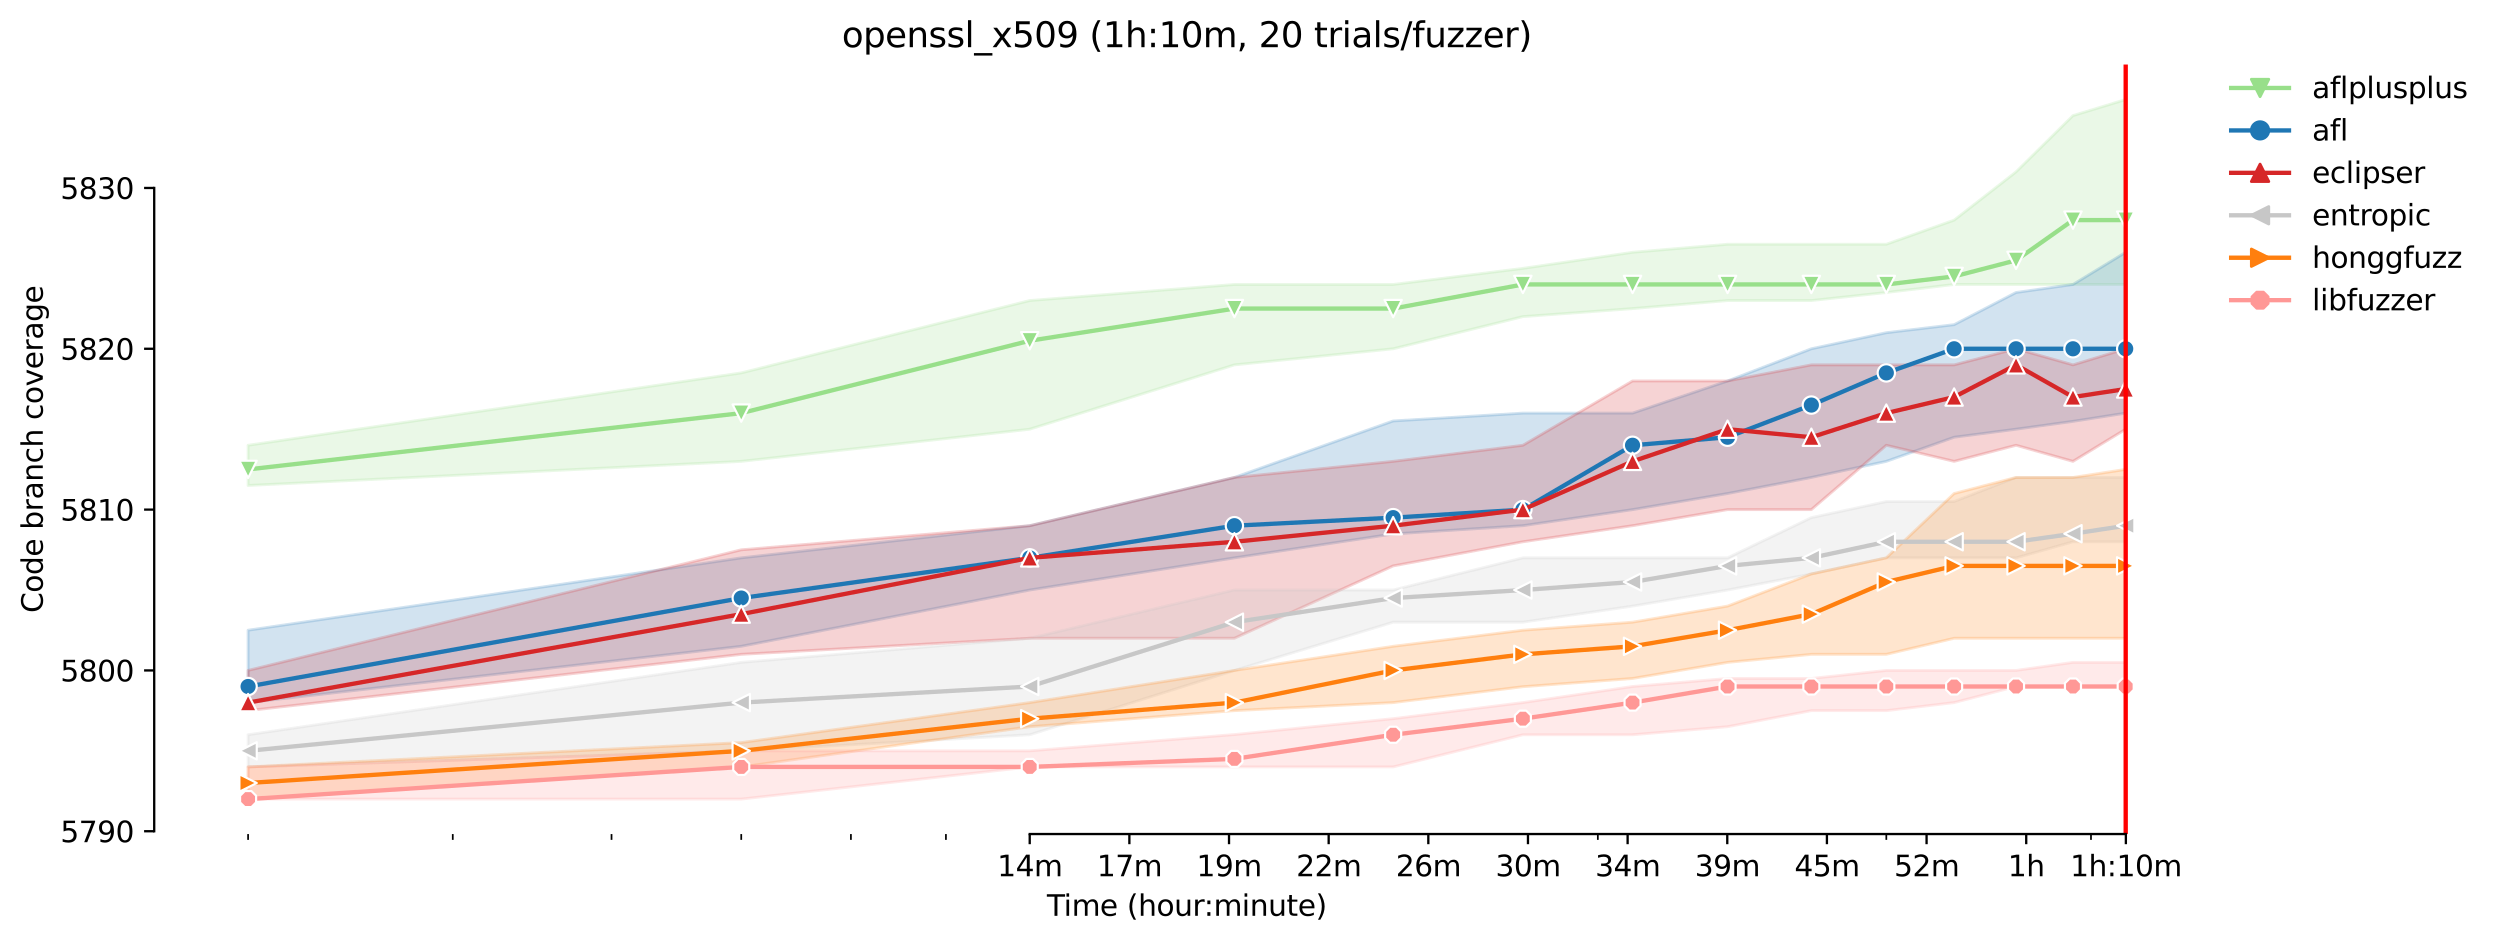 <?xml version="1.0" encoding="utf-8" standalone="no"?>
<!DOCTYPE svg PUBLIC "-//W3C//DTD SVG 1.1//EN"
  "http://www.w3.org/Graphics/SVG/1.1/DTD/svg11.dtd">
<svg height="325.986pt" version="1.1" viewBox="0 0 864.542 325.986" width="864.542pt" xmlns="http://www.w3.org/2000/svg" xmlns:xlink="http://www.w3.org/1999/xlink">
 <defs>
  <style type="text/css">*{stroke-linecap:butt;stroke-linejoin:round;}</style>
 </defs>
 <g id="figure_1">
  <g id="patch_1">
   <path d="M 0 325.986 
L 864.542 325.986 
L 864.542 0 
L 0 0 
z
" style="fill:#ffffff;"/>
  </g>
  <g id="axes_1">
   <g id="patch_2">
    <path d="M 53.328 288.43 
L 767.568 288.43 
L 767.568 22.318 
L 53.328 22.318 
z
" style="fill:#ffffff;"/>
   </g>
   <g id="PolyCollection_1">
    <defs>
     <path d="M 85.794 -172.003 
L 85.794 -158.099 
L 256.334 -166.441 
L 356.094 -177.564 
L 426.875 -199.809 
L 481.777 -205.371 
L 526.635 -216.494 
L 564.562 -219.274 
L 597.416 -222.055 
L 626.395 -222.055 
L 652.318 -224.836 
L 675.768 -227.616 
L 697.176 -227.616 
L 716.869 -227.616 
L 735.103 -227.616 
L 735.103 -291.572 
L 735.103 -291.572 
L 716.869 -286.011 
L 697.176 -266.546 
L 675.768 -249.862 
L 652.318 -241.52 
L 626.395 -241.52 
L 597.416 -241.52 
L 564.562 -238.739 
L 526.635 -233.178 
L 481.777 -227.616 
L 426.875 -227.616 
L 356.094 -222.055 
L 256.334 -197.029 
L 85.794 -172.003 
z
" id="m9f32e2b7e5" style="stroke:#98df8a;stroke-opacity:0.2;"/>
    </defs>
    <g clip-path="url(#pd768ec08db)">
     <use style="fill:#98df8a;fill-opacity:0.2;stroke:#98df8a;stroke-opacity:0.2;" x="0" xlink:href="#m9f32e2b7e5" y="325.986"/>
    </g>
   </g>
   <g id="PolyCollection_2">
    <defs>
     <path d="M 85.794 -108.047 
L 85.794 -83.021 
L 256.334 -102.485 
L 356.094 -121.95 
L 426.875 -133.073 
L 481.777 -141.345 
L 526.635 -144.196 
L 564.562 -149.757 
L 597.416 -155.318 
L 626.395 -160.88 
L 652.318 -166.441 
L 675.768 -174.783 
L 697.176 -177.564 
L 716.869 -180.275 
L 735.103 -183.125 
L 735.103 -238.739 
L 735.103 -238.739 
L 716.869 -227.616 
L 697.176 -224.836 
L 675.768 -213.713 
L 652.318 -210.932 
L 626.395 -205.371 
L 597.416 -194.248 
L 564.562 -183.125 
L 526.635 -183.125 
L 481.777 -180.414 
L 426.875 -160.88 
L 356.094 -144.196 
L 256.334 -133.073 
L 85.794 -108.047 
z
" id="mbd27f8413b" style="stroke:#1f77b4;stroke-opacity:0.2;"/>
    </defs>
    <g clip-path="url(#pd768ec08db)">
     <use style="fill:#1f77b4;fill-opacity:0.2;stroke:#1f77b4;stroke-opacity:0.2;" x="0" xlink:href="#mbd27f8413b" y="325.986"/>
    </g>
   </g>
   <g id="PolyCollection_3">
    <defs>
     <path d="M 85.794 -94.143 
L 85.794 -80.24 
L 256.334 -99.705 
L 356.094 -105.266 
L 426.875 -105.266 
L 481.777 -130.292 
L 526.635 -138.634 
L 564.562 -144.196 
L 597.416 -149.757 
L 626.395 -149.757 
L 652.318 -172.003 
L 675.768 -166.441 
L 697.176 -172.003 
L 716.869 -166.441 
L 735.103 -177.564 
L 735.103 -205.371 
L 735.103 -205.371 
L 716.869 -199.809 
L 697.176 -205.371 
L 675.768 -199.809 
L 652.318 -199.809 
L 626.395 -199.809 
L 597.416 -194.248 
L 564.562 -194.248 
L 526.635 -172.003 
L 481.777 -166.441 
L 426.875 -160.88 
L 356.094 -144.196 
L 256.334 -135.854 
L 85.794 -94.143 
z
" id="m8f2068c35f" style="stroke:#d62728;stroke-opacity:0.2;"/>
    </defs>
    <g clip-path="url(#pd768ec08db)">
     <use style="fill:#d62728;fill-opacity:0.2;stroke:#d62728;stroke-opacity:0.2;" x="0" xlink:href="#m8f2068c35f" y="325.986"/>
    </g>
   </g>
   <g id="PolyCollection_4">
    <defs>
     <path d="M 85.794 -71.898 
L 85.794 -60.775 
L 256.334 -66.336 
L 356.094 -71.898 
L 426.875 -94.143 
L 481.777 -110.827 
L 526.635 -110.827 
L 564.562 -116.389 
L 597.416 -121.95 
L 626.395 -127.512 
L 652.318 -133.073 
L 675.768 -133.073 
L 697.176 -133.073 
L 716.869 -138.634 
L 735.103 -138.634 
L 735.103 -160.88 
L 735.103 -160.88 
L 716.869 -160.88 
L 697.176 -160.88 
L 675.768 -152.538 
L 652.318 -152.538 
L 626.395 -146.976 
L 597.416 -133.073 
L 564.562 -133.073 
L 526.635 -133.073 
L 481.777 -121.95 
L 426.875 -121.95 
L 356.094 -105.266 
L 256.334 -96.924 
L 85.794 -71.898 
z
" id="m7663913eb7" style="stroke:#c7c7c7;stroke-opacity:0.2;"/>
    </defs>
    <g clip-path="url(#pd768ec08db)">
     <use style="fill:#c7c7c7;fill-opacity:0.2;stroke:#c7c7c7;stroke-opacity:0.2;" x="0" xlink:href="#m7663913eb7" y="325.986"/>
    </g>
   </g>
   <g id="PolyCollection_5">
    <defs>
     <path d="M 85.794 -60.775 
L 85.794 -49.652 
L 256.334 -60.775 
L 356.094 -74.678 
L 426.875 -80.24 
L 481.777 -83.021 
L 526.635 -88.512 
L 564.562 -91.363 
L 597.416 -96.924 
L 626.395 -99.705 
L 652.318 -99.705 
L 675.768 -105.266 
L 697.176 -105.266 
L 716.869 -105.266 
L 735.103 -105.266 
L 735.103 -163.661 
L 735.103 -163.661 
L 716.869 -160.88 
L 697.176 -160.88 
L 675.768 -155.318 
L 652.318 -133.073 
L 626.395 -127.512 
L 597.416 -116.389 
L 564.562 -110.827 
L 526.635 -108.047 
L 481.777 -102.485 
L 426.875 -94.143 
L 356.094 -83.021 
L 256.334 -69.187 
L 85.794 -60.775 
z
" id="m1e1ca67cb6" style="stroke:#ff7f0e;stroke-opacity:0.2;"/>
    </defs>
    <g clip-path="url(#pd768ec08db)">
     <use style="fill:#ff7f0e;fill-opacity:0.2;stroke:#ff7f0e;stroke-opacity:0.2;" x="0" xlink:href="#m1e1ca67cb6" y="325.986"/>
    </g>
   </g>
   <g id="PolyCollection_6">
    <defs>
     <path d="M 85.794 -60.775 
L 85.794 -49.652 
L 256.334 -49.652 
L 356.094 -60.775 
L 426.875 -60.775 
L 481.777 -60.775 
L 526.635 -71.898 
L 564.562 -71.898 
L 597.416 -74.678 
L 626.395 -80.24 
L 652.318 -80.24 
L 675.768 -83.021 
L 697.176 -88.582 
L 716.869 -88.582 
L 735.103 -88.582 
L 735.103 -96.924 
L 735.103 -96.924 
L 716.869 -96.924 
L 697.176 -94.143 
L 675.768 -94.143 
L 652.318 -94.143 
L 626.395 -91.363 
L 597.416 -91.363 
L 564.562 -88.582 
L 526.635 -83.021 
L 481.777 -77.459 
L 426.875 -71.967 
L 356.094 -66.336 
L 256.334 -66.336 
L 85.794 -60.775 
z
" id="mb3b3da371d" style="stroke:#ff9896;stroke-opacity:0.2;"/>
    </defs>
    <g clip-path="url(#pd768ec08db)">
     <use style="fill:#ff9896;fill-opacity:0.2;stroke:#ff9896;stroke-opacity:0.2;" x="0" xlink:href="#mb3b3da371d" y="325.986"/>
    </g>
   </g>
   <g id="matplotlib.axis_1">
    <g id="xtick_1">
     <g id="line2d_1">
      <defs>
       <path d="M 0 0 
L 0 3.5 
" id="mcc918424f6" style="stroke:#000000;stroke-width:0.8;"/>
      </defs>
      <g>
       <use style="stroke:#000000;stroke-width:0.8;" x="356.094" xlink:href="#mcc918424f6" y="288.43"/>
      </g>
     </g>
     <g id="text_1">
      <!-- 14m -->
      <g transform="translate(344.861 303.029)scale(0.1 -0.1)">
       <defs>
        <path d="M 794 531 
L 1825 531 
L 1825 4091 
L 703 3866 
L 703 4441 
L 1819 4666 
L 2450 4666 
L 2450 531 
L 3481 531 
L 3481 0 
L 794 0 
L 794 531 
z
" id="DejaVuSans-31" transform="scale(0.016)"/>
        <path d="M 2419 4116 
L 825 1625 
L 2419 1625 
L 2419 4116 
z
M 2253 4666 
L 3047 4666 
L 3047 1625 
L 3713 1625 
L 3713 1100 
L 3047 1100 
L 3047 0 
L 2419 0 
L 2419 1100 
L 313 1100 
L 313 1709 
L 2253 4666 
z
" id="DejaVuSans-34" transform="scale(0.016)"/>
        <path d="M 3328 2828 
Q 3544 3216 3844 3400 
Q 4144 3584 4550 3584 
Q 5097 3584 5394 3201 
Q 5691 2819 5691 2113 
L 5691 0 
L 5113 0 
L 5113 2094 
Q 5113 2597 4934 2840 
Q 4756 3084 4391 3084 
Q 3944 3084 3684 2787 
Q 3425 2491 3425 1978 
L 3425 0 
L 2847 0 
L 2847 2094 
Q 2847 2600 2669 2842 
Q 2491 3084 2119 3084 
Q 1678 3084 1418 2786 
Q 1159 2488 1159 1978 
L 1159 0 
L 581 0 
L 581 3500 
L 1159 3500 
L 1159 2956 
Q 1356 3278 1631 3431 
Q 1906 3584 2284 3584 
Q 2666 3584 2933 3390 
Q 3200 3197 3328 2828 
z
" id="DejaVuSans-6d" transform="scale(0.016)"/>
       </defs>
       <use xlink:href="#DejaVuSans-31"/>
       <use x="63.623" xlink:href="#DejaVuSans-34"/>
       <use x="127.246" xlink:href="#DejaVuSans-6d"/>
      </g>
     </g>
    </g>
    <g id="xtick_2">
     <g id="line2d_2">
      <g>
       <use style="stroke:#000000;stroke-width:0.8;" x="390.555" xlink:href="#mcc918424f6" y="288.43"/>
      </g>
     </g>
     <g id="text_2">
      <!-- 17m -->
      <g transform="translate(379.322 303.029)scale(0.1 -0.1)">
       <defs>
        <path d="M 525 4666 
L 3525 4666 
L 3525 4397 
L 1831 0 
L 1172 0 
L 2766 4134 
L 525 4134 
L 525 4666 
z
" id="DejaVuSans-37" transform="scale(0.016)"/>
       </defs>
       <use xlink:href="#DejaVuSans-31"/>
       <use x="63.623" xlink:href="#DejaVuSans-37"/>
       <use x="127.246" xlink:href="#DejaVuSans-6d"/>
      </g>
     </g>
    </g>
    <g id="xtick_3">
     <g id="line2d_3">
      <g>
       <use style="stroke:#000000;stroke-width:0.8;" x="425.016" xlink:href="#mcc918424f6" y="288.43"/>
      </g>
     </g>
     <g id="text_3">
      <!-- 19m -->
      <g transform="translate(413.783 303.029)scale(0.1 -0.1)">
       <defs>
        <path d="M 703 97 
L 703 672 
Q 941 559 1184 500 
Q 1428 441 1663 441 
Q 2288 441 2617 861 
Q 2947 1281 2994 2138 
Q 2813 1869 2534 1725 
Q 2256 1581 1919 1581 
Q 1219 1581 811 2004 
Q 403 2428 403 3163 
Q 403 3881 828 4315 
Q 1253 4750 1959 4750 
Q 2769 4750 3195 4129 
Q 3622 3509 3622 2328 
Q 3622 1225 3098 567 
Q 2575 -91 1691 -91 
Q 1453 -91 1209 -44 
Q 966 3 703 97 
z
M 1959 2075 
Q 2384 2075 2632 2365 
Q 2881 2656 2881 3163 
Q 2881 3666 2632 3958 
Q 2384 4250 1959 4250 
Q 1534 4250 1286 3958 
Q 1038 3666 1038 3163 
Q 1038 2656 1286 2365 
Q 1534 2075 1959 2075 
z
" id="DejaVuSans-39" transform="scale(0.016)"/>
       </defs>
       <use xlink:href="#DejaVuSans-31"/>
       <use x="63.623" xlink:href="#DejaVuSans-39"/>
       <use x="127.246" xlink:href="#DejaVuSans-6d"/>
      </g>
     </g>
    </g>
    <g id="xtick_4">
     <g id="line2d_4">
      <g>
       <use style="stroke:#000000;stroke-width:0.8;" x="459.476" xlink:href="#mcc918424f6" y="288.43"/>
      </g>
     </g>
     <g id="text_4">
      <!-- 22m -->
      <g transform="translate(448.243 303.029)scale(0.1 -0.1)">
       <defs>
        <path d="M 1228 531 
L 3431 531 
L 3431 0 
L 469 0 
L 469 531 
Q 828 903 1448 1529 
Q 2069 2156 2228 2338 
Q 2531 2678 2651 2914 
Q 2772 3150 2772 3378 
Q 2772 3750 2511 3984 
Q 2250 4219 1831 4219 
Q 1534 4219 1204 4116 
Q 875 4013 500 3803 
L 500 4441 
Q 881 4594 1212 4672 
Q 1544 4750 1819 4750 
Q 2544 4750 2975 4387 
Q 3406 4025 3406 3419 
Q 3406 3131 3298 2873 
Q 3191 2616 2906 2266 
Q 2828 2175 2409 1742 
Q 1991 1309 1228 531 
z
" id="DejaVuSans-32" transform="scale(0.016)"/>
       </defs>
       <use xlink:href="#DejaVuSans-32"/>
       <use x="63.623" xlink:href="#DejaVuSans-32"/>
       <use x="127.246" xlink:href="#DejaVuSans-6d"/>
      </g>
     </g>
    </g>
    <g id="xtick_5">
     <g id="line2d_5">
      <g>
       <use style="stroke:#000000;stroke-width:0.8;" x="493.937" xlink:href="#mcc918424f6" y="288.43"/>
      </g>
     </g>
     <g id="text_5">
      <!-- 26m -->
      <g transform="translate(482.704 303.029)scale(0.1 -0.1)">
       <defs>
        <path d="M 2113 2584 
Q 1688 2584 1439 2293 
Q 1191 2003 1191 1497 
Q 1191 994 1439 701 
Q 1688 409 2113 409 
Q 2538 409 2786 701 
Q 3034 994 3034 1497 
Q 3034 2003 2786 2293 
Q 2538 2584 2113 2584 
z
M 3366 4563 
L 3366 3988 
Q 3128 4100 2886 4159 
Q 2644 4219 2406 4219 
Q 1781 4219 1451 3797 
Q 1122 3375 1075 2522 
Q 1259 2794 1537 2939 
Q 1816 3084 2150 3084 
Q 2853 3084 3261 2657 
Q 3669 2231 3669 1497 
Q 3669 778 3244 343 
Q 2819 -91 2113 -91 
Q 1303 -91 875 529 
Q 447 1150 447 2328 
Q 447 3434 972 4092 
Q 1497 4750 2381 4750 
Q 2619 4750 2861 4703 
Q 3103 4656 3366 4563 
z
" id="DejaVuSans-36" transform="scale(0.016)"/>
       </defs>
       <use xlink:href="#DejaVuSans-32"/>
       <use x="63.623" xlink:href="#DejaVuSans-36"/>
       <use x="127.246" xlink:href="#DejaVuSans-6d"/>
      </g>
     </g>
    </g>
    <g id="xtick_6">
     <g id="line2d_6">
      <g>
       <use style="stroke:#000000;stroke-width:0.8;" x="528.397" xlink:href="#mcc918424f6" y="288.43"/>
      </g>
     </g>
     <g id="text_6">
      <!-- 30m -->
      <g transform="translate(517.165 303.029)scale(0.1 -0.1)">
       <defs>
        <path d="M 2597 2516 
Q 3050 2419 3304 2112 
Q 3559 1806 3559 1356 
Q 3559 666 3084 287 
Q 2609 -91 1734 -91 
Q 1441 -91 1130 -33 
Q 819 25 488 141 
L 488 750 
Q 750 597 1062 519 
Q 1375 441 1716 441 
Q 2309 441 2620 675 
Q 2931 909 2931 1356 
Q 2931 1769 2642 2001 
Q 2353 2234 1838 2234 
L 1294 2234 
L 1294 2753 
L 1863 2753 
Q 2328 2753 2575 2939 
Q 2822 3125 2822 3475 
Q 2822 3834 2567 4026 
Q 2313 4219 1838 4219 
Q 1578 4219 1281 4162 
Q 984 4106 628 3988 
L 628 4550 
Q 988 4650 1302 4700 
Q 1616 4750 1894 4750 
Q 2613 4750 3031 4423 
Q 3450 4097 3450 3541 
Q 3450 3153 3228 2886 
Q 3006 2619 2597 2516 
z
" id="DejaVuSans-33" transform="scale(0.016)"/>
        <path d="M 2034 4250 
Q 1547 4250 1301 3770 
Q 1056 3291 1056 2328 
Q 1056 1369 1301 889 
Q 1547 409 2034 409 
Q 2525 409 2770 889 
Q 3016 1369 3016 2328 
Q 3016 3291 2770 3770 
Q 2525 4250 2034 4250 
z
M 2034 4750 
Q 2819 4750 3233 4129 
Q 3647 3509 3647 2328 
Q 3647 1150 3233 529 
Q 2819 -91 2034 -91 
Q 1250 -91 836 529 
Q 422 1150 422 2328 
Q 422 3509 836 4129 
Q 1250 4750 2034 4750 
z
" id="DejaVuSans-30" transform="scale(0.016)"/>
       </defs>
       <use xlink:href="#DejaVuSans-33"/>
       <use x="63.623" xlink:href="#DejaVuSans-30"/>
       <use x="127.246" xlink:href="#DejaVuSans-6d"/>
      </g>
     </g>
    </g>
    <g id="xtick_7">
     <g id="line2d_7">
      <g>
       <use style="stroke:#000000;stroke-width:0.8;" x="562.858" xlink:href="#mcc918424f6" y="288.43"/>
      </g>
     </g>
     <g id="text_7">
      <!-- 34m -->
      <g transform="translate(551.625 303.029)scale(0.1 -0.1)">
       <use xlink:href="#DejaVuSans-33"/>
       <use x="63.623" xlink:href="#DejaVuSans-34"/>
       <use x="127.246" xlink:href="#DejaVuSans-6d"/>
      </g>
     </g>
    </g>
    <g id="xtick_8">
     <g id="line2d_8">
      <g>
       <use style="stroke:#000000;stroke-width:0.8;" x="597.319" xlink:href="#mcc918424f6" y="288.43"/>
      </g>
     </g>
     <g id="text_8">
      <!-- 39m -->
      <g transform="translate(586.086 303.029)scale(0.1 -0.1)">
       <use xlink:href="#DejaVuSans-33"/>
       <use x="63.623" xlink:href="#DejaVuSans-39"/>
       <use x="127.246" xlink:href="#DejaVuSans-6d"/>
      </g>
     </g>
    </g>
    <g id="xtick_9">
     <g id="line2d_9">
      <g>
       <use style="stroke:#000000;stroke-width:0.8;" x="631.779" xlink:href="#mcc918424f6" y="288.43"/>
      </g>
     </g>
     <g id="text_9">
      <!-- 45m -->
      <g transform="translate(620.547 303.029)scale(0.1 -0.1)">
       <defs>
        <path d="M 691 4666 
L 3169 4666 
L 3169 4134 
L 1269 4134 
L 1269 2991 
Q 1406 3038 1543 3061 
Q 1681 3084 1819 3084 
Q 2600 3084 3056 2656 
Q 3513 2228 3513 1497 
Q 3513 744 3044 326 
Q 2575 -91 1722 -91 
Q 1428 -91 1123 -41 
Q 819 9 494 109 
L 494 744 
Q 775 591 1075 516 
Q 1375 441 1709 441 
Q 2250 441 2565 725 
Q 2881 1009 2881 1497 
Q 2881 1984 2565 2268 
Q 2250 2553 1709 2553 
Q 1456 2553 1204 2497 
Q 953 2441 691 2322 
L 691 4666 
z
" id="DejaVuSans-35" transform="scale(0.016)"/>
       </defs>
       <use xlink:href="#DejaVuSans-34"/>
       <use x="63.623" xlink:href="#DejaVuSans-35"/>
       <use x="127.246" xlink:href="#DejaVuSans-6d"/>
      </g>
     </g>
    </g>
    <g id="xtick_10">
     <g id="line2d_10">
      <g>
       <use style="stroke:#000000;stroke-width:0.8;" x="666.24" xlink:href="#mcc918424f6" y="288.43"/>
      </g>
     </g>
     <g id="text_10">
      <!-- 52m -->
      <g transform="translate(655.007 303.029)scale(0.1 -0.1)">
       <use xlink:href="#DejaVuSans-35"/>
       <use x="63.623" xlink:href="#DejaVuSans-32"/>
       <use x="127.246" xlink:href="#DejaVuSans-6d"/>
      </g>
     </g>
    </g>
    <g id="xtick_11">
     <g id="line2d_11">
      <g>
       <use style="stroke:#000000;stroke-width:0.8;" x="700.701" xlink:href="#mcc918424f6" y="288.43"/>
      </g>
     </g>
     <g id="text_11">
      <!-- 1h -->
      <g transform="translate(694.351 303.029)scale(0.1 -0.1)">
       <defs>
        <path d="M 3513 2113 
L 3513 0 
L 2938 0 
L 2938 2094 
Q 2938 2591 2744 2837 
Q 2550 3084 2163 3084 
Q 1697 3084 1428 2787 
Q 1159 2491 1159 1978 
L 1159 0 
L 581 0 
L 581 4863 
L 1159 4863 
L 1159 2956 
Q 1366 3272 1645 3428 
Q 1925 3584 2291 3584 
Q 2894 3584 3203 3211 
Q 3513 2838 3513 2113 
z
" id="DejaVuSans-68" transform="scale(0.016)"/>
       </defs>
       <use xlink:href="#DejaVuSans-31"/>
       <use x="63.623" xlink:href="#DejaVuSans-68"/>
      </g>
     </g>
    </g>
    <g id="xtick_12">
     <g id="line2d_12">
      <g>
       <use style="stroke:#000000;stroke-width:0.8;" x="735.161" xlink:href="#mcc918424f6" y="288.43"/>
      </g>
     </g>
     <g id="text_12">
      <!-- 1h:10m -->
      <g transform="translate(715.894 303.029)scale(0.1 -0.1)">
       <defs>
        <path d="M 750 794 
L 1409 794 
L 1409 0 
L 750 0 
L 750 794 
z
M 750 3309 
L 1409 3309 
L 1409 2516 
L 750 2516 
L 750 3309 
z
" id="DejaVuSans-3a" transform="scale(0.016)"/>
       </defs>
       <use xlink:href="#DejaVuSans-31"/>
       <use x="63.623" xlink:href="#DejaVuSans-68"/>
       <use x="127.002" xlink:href="#DejaVuSans-3a"/>
       <use x="160.693" xlink:href="#DejaVuSans-31"/>
       <use x="224.316" xlink:href="#DejaVuSans-30"/>
       <use x="287.939" xlink:href="#DejaVuSans-6d"/>
      </g>
     </g>
    </g>
    <g id="xtick_13">
     <g id="line2d_13">
      <defs>
       <path d="M 0 0 
L 0 2 
" id="mf3c9c406f8" style="stroke:#000000;stroke-width:0.6;"/>
      </defs>
      <g>
       <use style="stroke:#000000;stroke-width:0.6;" x="85.794" xlink:href="#mf3c9c406f8" y="288.43"/>
      </g>
     </g>
    </g>
    <g id="xtick_14">
     <g id="line2d_14">
      <g>
       <use style="stroke:#000000;stroke-width:0.6;" x="156.574" xlink:href="#mf3c9c406f8" y="288.43"/>
      </g>
     </g>
    </g>
    <g id="xtick_15">
     <g id="line2d_15">
      <g>
       <use style="stroke:#000000;stroke-width:0.6;" x="211.476" xlink:href="#mf3c9c406f8" y="288.43"/>
      </g>
     </g>
    </g>
    <g id="xtick_16">
     <g id="line2d_16">
      <g>
       <use style="stroke:#000000;stroke-width:0.6;" x="256.334" xlink:href="#mf3c9c406f8" y="288.43"/>
      </g>
     </g>
    </g>
    <g id="xtick_17">
     <g id="line2d_17">
      <g>
       <use style="stroke:#000000;stroke-width:0.6;" x="294.261" xlink:href="#mf3c9c406f8" y="288.43"/>
      </g>
     </g>
    </g>
    <g id="xtick_18">
     <g id="line2d_18">
      <g>
       <use style="stroke:#000000;stroke-width:0.6;" x="327.115" xlink:href="#mf3c9c406f8" y="288.43"/>
      </g>
     </g>
    </g>
    <g id="xtick_19">
     <g id="line2d_19">
      <g>
       <use style="stroke:#000000;stroke-width:0.6;" x="552.558" xlink:href="#mf3c9c406f8" y="288.43"/>
      </g>
     </g>
    </g>
    <g id="xtick_20">
     <g id="line2d_20">
      <g>
       <use style="stroke:#000000;stroke-width:0.6;" x="652.318" xlink:href="#mf3c9c406f8" y="288.43"/>
      </g>
     </g>
    </g>
    <g id="xtick_21">
     <g id="line2d_21">
      <g>
       <use style="stroke:#000000;stroke-width:0.6;" x="723.098" xlink:href="#mf3c9c406f8" y="288.43"/>
      </g>
     </g>
    </g>
    <g id="text_13">
     <!-- Time (hour:minute) -->
     <g transform="translate(362.041 316.707)scale(0.1 -0.1)">
      <defs>
       <path d="M -19 4666 
L 3928 4666 
L 3928 4134 
L 2272 4134 
L 2272 0 
L 1638 0 
L 1638 4134 
L -19 4134 
L -19 4666 
z
" id="DejaVuSans-54" transform="scale(0.016)"/>
       <path d="M 603 3500 
L 1178 3500 
L 1178 0 
L 603 0 
L 603 3500 
z
M 603 4863 
L 1178 4863 
L 1178 4134 
L 603 4134 
L 603 4863 
z
" id="DejaVuSans-69" transform="scale(0.016)"/>
       <path d="M 3597 1894 
L 3597 1613 
L 953 1613 
Q 991 1019 1311 708 
Q 1631 397 2203 397 
Q 2534 397 2845 478 
Q 3156 559 3463 722 
L 3463 178 
Q 3153 47 2828 -22 
Q 2503 -91 2169 -91 
Q 1331 -91 842 396 
Q 353 884 353 1716 
Q 353 2575 817 3079 
Q 1281 3584 2069 3584 
Q 2775 3584 3186 3129 
Q 3597 2675 3597 1894 
z
M 3022 2063 
Q 3016 2534 2758 2815 
Q 2500 3097 2075 3097 
Q 1594 3097 1305 2825 
Q 1016 2553 972 2059 
L 3022 2063 
z
" id="DejaVuSans-65" transform="scale(0.016)"/>
       <path id="DejaVuSans-20" transform="scale(0.016)"/>
       <path d="M 1984 4856 
Q 1566 4138 1362 3434 
Q 1159 2731 1159 2009 
Q 1159 1288 1364 580 
Q 1569 -128 1984 -844 
L 1484 -844 
Q 1016 -109 783 600 
Q 550 1309 550 2009 
Q 550 2706 781 3412 
Q 1013 4119 1484 4856 
L 1984 4856 
z
" id="DejaVuSans-28" transform="scale(0.016)"/>
       <path d="M 1959 3097 
Q 1497 3097 1228 2736 
Q 959 2375 959 1747 
Q 959 1119 1226 758 
Q 1494 397 1959 397 
Q 2419 397 2687 759 
Q 2956 1122 2956 1747 
Q 2956 2369 2687 2733 
Q 2419 3097 1959 3097 
z
M 1959 3584 
Q 2709 3584 3137 3096 
Q 3566 2609 3566 1747 
Q 3566 888 3137 398 
Q 2709 -91 1959 -91 
Q 1206 -91 779 398 
Q 353 888 353 1747 
Q 353 2609 779 3096 
Q 1206 3584 1959 3584 
z
" id="DejaVuSans-6f" transform="scale(0.016)"/>
       <path d="M 544 1381 
L 544 3500 
L 1119 3500 
L 1119 1403 
Q 1119 906 1312 657 
Q 1506 409 1894 409 
Q 2359 409 2629 706 
Q 2900 1003 2900 1516 
L 2900 3500 
L 3475 3500 
L 3475 0 
L 2900 0 
L 2900 538 
Q 2691 219 2414 64 
Q 2138 -91 1772 -91 
Q 1169 -91 856 284 
Q 544 659 544 1381 
z
M 1991 3584 
L 1991 3584 
z
" id="DejaVuSans-75" transform="scale(0.016)"/>
       <path d="M 2631 2963 
Q 2534 3019 2420 3045 
Q 2306 3072 2169 3072 
Q 1681 3072 1420 2755 
Q 1159 2438 1159 1844 
L 1159 0 
L 581 0 
L 581 3500 
L 1159 3500 
L 1159 2956 
Q 1341 3275 1631 3429 
Q 1922 3584 2338 3584 
Q 2397 3584 2469 3576 
Q 2541 3569 2628 3553 
L 2631 2963 
z
" id="DejaVuSans-72" transform="scale(0.016)"/>
       <path d="M 3513 2113 
L 3513 0 
L 2938 0 
L 2938 2094 
Q 2938 2591 2744 2837 
Q 2550 3084 2163 3084 
Q 1697 3084 1428 2787 
Q 1159 2491 1159 1978 
L 1159 0 
L 581 0 
L 581 3500 
L 1159 3500 
L 1159 2956 
Q 1366 3272 1645 3428 
Q 1925 3584 2291 3584 
Q 2894 3584 3203 3211 
Q 3513 2838 3513 2113 
z
" id="DejaVuSans-6e" transform="scale(0.016)"/>
       <path d="M 1172 4494 
L 1172 3500 
L 2356 3500 
L 2356 3053 
L 1172 3053 
L 1172 1153 
Q 1172 725 1289 603 
Q 1406 481 1766 481 
L 2356 481 
L 2356 0 
L 1766 0 
Q 1100 0 847 248 
Q 594 497 594 1153 
L 594 3053 
L 172 3053 
L 172 3500 
L 594 3500 
L 594 4494 
L 1172 4494 
z
" id="DejaVuSans-74" transform="scale(0.016)"/>
       <path d="M 513 4856 
L 1013 4856 
Q 1481 4119 1714 3412 
Q 1947 2706 1947 2009 
Q 1947 1309 1714 600 
Q 1481 -109 1013 -844 
L 513 -844 
Q 928 -128 1133 580 
Q 1338 1288 1338 2009 
Q 1338 2731 1133 3434 
Q 928 4138 513 4856 
z
" id="DejaVuSans-29" transform="scale(0.016)"/>
      </defs>
      <use xlink:href="#DejaVuSans-54"/>
      <use x="57.959" xlink:href="#DejaVuSans-69"/>
      <use x="85.742" xlink:href="#DejaVuSans-6d"/>
      <use x="183.154" xlink:href="#DejaVuSans-65"/>
      <use x="244.678" xlink:href="#DejaVuSans-20"/>
      <use x="276.465" xlink:href="#DejaVuSans-28"/>
      <use x="315.479" xlink:href="#DejaVuSans-68"/>
      <use x="378.857" xlink:href="#DejaVuSans-6f"/>
      <use x="440.039" xlink:href="#DejaVuSans-75"/>
      <use x="503.418" xlink:href="#DejaVuSans-72"/>
      <use x="542.781" xlink:href="#DejaVuSans-3a"/>
      <use x="576.473" xlink:href="#DejaVuSans-6d"/>
      <use x="673.885" xlink:href="#DejaVuSans-69"/>
      <use x="701.668" xlink:href="#DejaVuSans-6e"/>
      <use x="765.047" xlink:href="#DejaVuSans-75"/>
      <use x="828.426" xlink:href="#DejaVuSans-74"/>
      <use x="867.635" xlink:href="#DejaVuSans-65"/>
      <use x="929.158" xlink:href="#DejaVuSans-29"/>
     </g>
    </g>
   </g>
   <g id="matplotlib.axis_2">
    <g id="ytick_1">
     <g id="line2d_22">
      <defs>
       <path d="M 0 0 
L -3.5 0 
" id="mf0ce04553c" style="stroke:#000000;stroke-width:0.8;"/>
      </defs>
      <g>
       <use style="stroke:#000000;stroke-width:0.8;" x="53.328" xlink:href="#mf0ce04553c" y="287.457"/>
      </g>
     </g>
     <g id="text_14">
      <!-- 5790 -->
      <g transform="translate(20.878 291.256)scale(0.1 -0.1)">
       <use xlink:href="#DejaVuSans-35"/>
       <use x="63.623" xlink:href="#DejaVuSans-37"/>
       <use x="127.246" xlink:href="#DejaVuSans-39"/>
       <use x="190.869" xlink:href="#DejaVuSans-30"/>
      </g>
     </g>
    </g>
    <g id="ytick_2">
     <g id="line2d_23">
      <g>
       <use style="stroke:#000000;stroke-width:0.8;" x="53.328" xlink:href="#mf0ce04553c" y="231.843"/>
      </g>
     </g>
     <g id="text_15">
      <!-- 5800 -->
      <g transform="translate(20.878 235.642)scale(0.1 -0.1)">
       <defs>
        <path d="M 2034 2216 
Q 1584 2216 1326 1975 
Q 1069 1734 1069 1313 
Q 1069 891 1326 650 
Q 1584 409 2034 409 
Q 2484 409 2743 651 
Q 3003 894 3003 1313 
Q 3003 1734 2745 1975 
Q 2488 2216 2034 2216 
z
M 1403 2484 
Q 997 2584 770 2862 
Q 544 3141 544 3541 
Q 544 4100 942 4425 
Q 1341 4750 2034 4750 
Q 2731 4750 3128 4425 
Q 3525 4100 3525 3541 
Q 3525 3141 3298 2862 
Q 3072 2584 2669 2484 
Q 3125 2378 3379 2068 
Q 3634 1759 3634 1313 
Q 3634 634 3220 271 
Q 2806 -91 2034 -91 
Q 1263 -91 848 271 
Q 434 634 434 1313 
Q 434 1759 690 2068 
Q 947 2378 1403 2484 
z
M 1172 3481 
Q 1172 3119 1398 2916 
Q 1625 2713 2034 2713 
Q 2441 2713 2670 2916 
Q 2900 3119 2900 3481 
Q 2900 3844 2670 4047 
Q 2441 4250 2034 4250 
Q 1625 4250 1398 4047 
Q 1172 3844 1172 3481 
z
" id="DejaVuSans-38" transform="scale(0.016)"/>
       </defs>
       <use xlink:href="#DejaVuSans-35"/>
       <use x="63.623" xlink:href="#DejaVuSans-38"/>
       <use x="127.246" xlink:href="#DejaVuSans-30"/>
       <use x="190.869" xlink:href="#DejaVuSans-30"/>
      </g>
     </g>
    </g>
    <g id="ytick_3">
     <g id="line2d_24">
      <g>
       <use style="stroke:#000000;stroke-width:0.8;" x="53.328" xlink:href="#mf0ce04553c" y="176.229"/>
      </g>
     </g>
     <g id="text_16">
      <!-- 5810 -->
      <g transform="translate(20.878 180.029)scale(0.1 -0.1)">
       <use xlink:href="#DejaVuSans-35"/>
       <use x="63.623" xlink:href="#DejaVuSans-38"/>
       <use x="127.246" xlink:href="#DejaVuSans-31"/>
       <use x="190.869" xlink:href="#DejaVuSans-30"/>
      </g>
     </g>
    </g>
    <g id="ytick_4">
     <g id="line2d_25">
      <g>
       <use style="stroke:#000000;stroke-width:0.8;" x="53.328" xlink:href="#mf0ce04553c" y="120.616"/>
      </g>
     </g>
     <g id="text_17">
      <!-- 5820 -->
      <g transform="translate(20.878 124.415)scale(0.1 -0.1)">
       <use xlink:href="#DejaVuSans-35"/>
       <use x="63.623" xlink:href="#DejaVuSans-38"/>
       <use x="127.246" xlink:href="#DejaVuSans-32"/>
       <use x="190.869" xlink:href="#DejaVuSans-30"/>
      </g>
     </g>
    </g>
    <g id="ytick_5">
     <g id="line2d_26">
      <g>
       <use style="stroke:#000000;stroke-width:0.8;" x="53.328" xlink:href="#mf0ce04553c" y="65.002"/>
      </g>
     </g>
     <g id="text_18">
      <!-- 5830 -->
      <g transform="translate(20.878 68.801)scale(0.1 -0.1)">
       <use xlink:href="#DejaVuSans-35"/>
       <use x="63.623" xlink:href="#DejaVuSans-38"/>
       <use x="127.246" xlink:href="#DejaVuSans-33"/>
       <use x="190.869" xlink:href="#DejaVuSans-30"/>
      </g>
     </g>
    </g>
    <g id="text_19">
     <!-- Code branch coverage -->
     <g transform="translate(14.798 211.949)rotate(-90)scale(0.1 -0.1)">
      <defs>
       <path d="M 4122 4306 
L 4122 3641 
Q 3803 3938 3442 4084 
Q 3081 4231 2675 4231 
Q 1875 4231 1450 3742 
Q 1025 3253 1025 2328 
Q 1025 1406 1450 917 
Q 1875 428 2675 428 
Q 3081 428 3442 575 
Q 3803 722 4122 1019 
L 4122 359 
Q 3791 134 3420 21 
Q 3050 -91 2638 -91 
Q 1578 -91 968 557 
Q 359 1206 359 2328 
Q 359 3453 968 4101 
Q 1578 4750 2638 4750 
Q 3056 4750 3426 4639 
Q 3797 4528 4122 4306 
z
" id="DejaVuSans-43" transform="scale(0.016)"/>
       <path d="M 2906 2969 
L 2906 4863 
L 3481 4863 
L 3481 0 
L 2906 0 
L 2906 525 
Q 2725 213 2448 61 
Q 2172 -91 1784 -91 
Q 1150 -91 751 415 
Q 353 922 353 1747 
Q 353 2572 751 3078 
Q 1150 3584 1784 3584 
Q 2172 3584 2448 3432 
Q 2725 3281 2906 2969 
z
M 947 1747 
Q 947 1113 1208 752 
Q 1469 391 1925 391 
Q 2381 391 2643 752 
Q 2906 1113 2906 1747 
Q 2906 2381 2643 2742 
Q 2381 3103 1925 3103 
Q 1469 3103 1208 2742 
Q 947 2381 947 1747 
z
" id="DejaVuSans-64" transform="scale(0.016)"/>
       <path d="M 3116 1747 
Q 3116 2381 2855 2742 
Q 2594 3103 2138 3103 
Q 1681 3103 1420 2742 
Q 1159 2381 1159 1747 
Q 1159 1113 1420 752 
Q 1681 391 2138 391 
Q 2594 391 2855 752 
Q 3116 1113 3116 1747 
z
M 1159 2969 
Q 1341 3281 1617 3432 
Q 1894 3584 2278 3584 
Q 2916 3584 3314 3078 
Q 3713 2572 3713 1747 
Q 3713 922 3314 415 
Q 2916 -91 2278 -91 
Q 1894 -91 1617 61 
Q 1341 213 1159 525 
L 1159 0 
L 581 0 
L 581 4863 
L 1159 4863 
L 1159 2969 
z
" id="DejaVuSans-62" transform="scale(0.016)"/>
       <path d="M 2194 1759 
Q 1497 1759 1228 1600 
Q 959 1441 959 1056 
Q 959 750 1161 570 
Q 1363 391 1709 391 
Q 2188 391 2477 730 
Q 2766 1069 2766 1631 
L 2766 1759 
L 2194 1759 
z
M 3341 1997 
L 3341 0 
L 2766 0 
L 2766 531 
Q 2569 213 2275 61 
Q 1981 -91 1556 -91 
Q 1019 -91 701 211 
Q 384 513 384 1019 
Q 384 1609 779 1909 
Q 1175 2209 1959 2209 
L 2766 2209 
L 2766 2266 
Q 2766 2663 2505 2880 
Q 2244 3097 1772 3097 
Q 1472 3097 1187 3025 
Q 903 2953 641 2809 
L 641 3341 
Q 956 3463 1253 3523 
Q 1550 3584 1831 3584 
Q 2591 3584 2966 3190 
Q 3341 2797 3341 1997 
z
" id="DejaVuSans-61" transform="scale(0.016)"/>
       <path d="M 3122 3366 
L 3122 2828 
Q 2878 2963 2633 3030 
Q 2388 3097 2138 3097 
Q 1578 3097 1268 2742 
Q 959 2388 959 1747 
Q 959 1106 1268 751 
Q 1578 397 2138 397 
Q 2388 397 2633 464 
Q 2878 531 3122 666 
L 3122 134 
Q 2881 22 2623 -34 
Q 2366 -91 2075 -91 
Q 1284 -91 818 406 
Q 353 903 353 1747 
Q 353 2603 823 3093 
Q 1294 3584 2113 3584 
Q 2378 3584 2631 3529 
Q 2884 3475 3122 3366 
z
" id="DejaVuSans-63" transform="scale(0.016)"/>
       <path d="M 191 3500 
L 800 3500 
L 1894 563 
L 2988 3500 
L 3597 3500 
L 2284 0 
L 1503 0 
L 191 3500 
z
" id="DejaVuSans-76" transform="scale(0.016)"/>
       <path d="M 2906 1791 
Q 2906 2416 2648 2759 
Q 2391 3103 1925 3103 
Q 1463 3103 1205 2759 
Q 947 2416 947 1791 
Q 947 1169 1205 825 
Q 1463 481 1925 481 
Q 2391 481 2648 825 
Q 2906 1169 2906 1791 
z
M 3481 434 
Q 3481 -459 3084 -895 
Q 2688 -1331 1869 -1331 
Q 1566 -1331 1297 -1286 
Q 1028 -1241 775 -1147 
L 775 -588 
Q 1028 -725 1275 -790 
Q 1522 -856 1778 -856 
Q 2344 -856 2625 -561 
Q 2906 -266 2906 331 
L 2906 616 
Q 2728 306 2450 153 
Q 2172 0 1784 0 
Q 1141 0 747 490 
Q 353 981 353 1791 
Q 353 2603 747 3093 
Q 1141 3584 1784 3584 
Q 2172 3584 2450 3431 
Q 2728 3278 2906 2969 
L 2906 3500 
L 3481 3500 
L 3481 434 
z
" id="DejaVuSans-67" transform="scale(0.016)"/>
      </defs>
      <use xlink:href="#DejaVuSans-43"/>
      <use x="69.824" xlink:href="#DejaVuSans-6f"/>
      <use x="131.006" xlink:href="#DejaVuSans-64"/>
      <use x="194.482" xlink:href="#DejaVuSans-65"/>
      <use x="256.006" xlink:href="#DejaVuSans-20"/>
      <use x="287.793" xlink:href="#DejaVuSans-62"/>
      <use x="351.27" xlink:href="#DejaVuSans-72"/>
      <use x="392.383" xlink:href="#DejaVuSans-61"/>
      <use x="453.662" xlink:href="#DejaVuSans-6e"/>
      <use x="517.041" xlink:href="#DejaVuSans-63"/>
      <use x="572.021" xlink:href="#DejaVuSans-68"/>
      <use x="635.4" xlink:href="#DejaVuSans-20"/>
      <use x="667.188" xlink:href="#DejaVuSans-63"/>
      <use x="722.168" xlink:href="#DejaVuSans-6f"/>
      <use x="783.35" xlink:href="#DejaVuSans-76"/>
      <use x="842.529" xlink:href="#DejaVuSans-65"/>
      <use x="904.053" xlink:href="#DejaVuSans-72"/>
      <use x="945.166" xlink:href="#DejaVuSans-61"/>
      <use x="1006.445" xlink:href="#DejaVuSans-67"/>
      <use x="1069.922" xlink:href="#DejaVuSans-65"/>
     </g>
    </g>
   </g>
   <g id="line2d_27">
    <path clip-path="url(#pd768ec08db)" d="M 85.794 162.326 
L 256.334 142.861 
L 356.094 117.835 
L 426.875 106.712 
L 481.777 106.712 
L 526.635 98.37 
L 564.562 98.37 
L 597.416 98.37 
L 626.395 98.37 
L 652.318 98.37 
L 675.768 95.589 
L 697.176 90.028 
L 716.869 76.124 
L 735.103 76.124 
" style="fill:none;stroke:#98df8a;stroke-linecap:square;stroke-width:1.5;"/>
    <defs>
     <path d="M -0 3 
L 3 -3 
L -3 -3 
z
" id="m6e75d71905" style="stroke:#ffffff;stroke-linejoin:miter;stroke-width:0.75;"/>
    </defs>
    <g clip-path="url(#pd768ec08db)">
     <use style="fill:#98df8a;stroke:#ffffff;stroke-linejoin:miter;stroke-width:0.75;" x="85.794" xlink:href="#m6e75d71905" y="162.326"/>
     <use style="fill:#98df8a;stroke:#ffffff;stroke-linejoin:miter;stroke-width:0.75;" x="256.334" xlink:href="#m6e75d71905" y="142.861"/>
     <use style="fill:#98df8a;stroke:#ffffff;stroke-linejoin:miter;stroke-width:0.75;" x="356.094" xlink:href="#m6e75d71905" y="117.835"/>
     <use style="fill:#98df8a;stroke:#ffffff;stroke-linejoin:miter;stroke-width:0.75;" x="426.875" xlink:href="#m6e75d71905" y="106.712"/>
     <use style="fill:#98df8a;stroke:#ffffff;stroke-linejoin:miter;stroke-width:0.75;" x="481.777" xlink:href="#m6e75d71905" y="106.712"/>
     <use style="fill:#98df8a;stroke:#ffffff;stroke-linejoin:miter;stroke-width:0.75;" x="526.635" xlink:href="#m6e75d71905" y="98.37"/>
     <use style="fill:#98df8a;stroke:#ffffff;stroke-linejoin:miter;stroke-width:0.75;" x="564.562" xlink:href="#m6e75d71905" y="98.37"/>
     <use style="fill:#98df8a;stroke:#ffffff;stroke-linejoin:miter;stroke-width:0.75;" x="597.416" xlink:href="#m6e75d71905" y="98.37"/>
     <use style="fill:#98df8a;stroke:#ffffff;stroke-linejoin:miter;stroke-width:0.75;" x="626.395" xlink:href="#m6e75d71905" y="98.37"/>
     <use style="fill:#98df8a;stroke:#ffffff;stroke-linejoin:miter;stroke-width:0.75;" x="652.318" xlink:href="#m6e75d71905" y="98.37"/>
     <use style="fill:#98df8a;stroke:#ffffff;stroke-linejoin:miter;stroke-width:0.75;" x="675.768" xlink:href="#m6e75d71905" y="95.589"/>
     <use style="fill:#98df8a;stroke:#ffffff;stroke-linejoin:miter;stroke-width:0.75;" x="697.176" xlink:href="#m6e75d71905" y="90.028"/>
     <use style="fill:#98df8a;stroke:#ffffff;stroke-linejoin:miter;stroke-width:0.75;" x="716.869" xlink:href="#m6e75d71905" y="76.124"/>
     <use style="fill:#98df8a;stroke:#ffffff;stroke-linejoin:miter;stroke-width:0.75;" x="735.103" xlink:href="#m6e75d71905" y="76.124"/>
    </g>
   </g>
   <g id="line2d_28">
    <path clip-path="url(#pd768ec08db)" d="M 85.794 237.404 
L 256.334 206.817 
L 356.094 192.913 
L 426.875 181.791 
L 481.777 179.01 
L 526.635 176.229 
L 564.562 153.984 
L 597.416 151.203 
L 626.395 140.08 
L 652.318 128.958 
L 675.768 120.616 
L 697.176 120.616 
L 716.869 120.616 
L 735.103 120.616 
" style="fill:none;stroke:#1f77b4;stroke-linecap:square;stroke-width:1.5;"/>
    <defs>
     <path d="M 0 3 
C 0.796 3 1.559 2.684 2.121 2.121 
C 2.684 1.559 3 0.796 3 0 
C 3 -0.796 2.684 -1.559 2.121 -2.121 
C 1.559 -2.684 0.796 -3 0 -3 
C -0.796 -3 -1.559 -2.684 -2.121 -2.121 
C -2.684 -1.559 -3 -0.796 -3 0 
C -3 0.796 -2.684 1.559 -2.121 2.121 
C -1.559 2.684 -0.796 3 0 3 
z
" id="m26f98e174e" style="stroke:#ffffff;stroke-width:0.75;"/>
    </defs>
    <g clip-path="url(#pd768ec08db)">
     <use style="fill:#1f77b4;stroke:#ffffff;stroke-width:0.75;" x="85.794" xlink:href="#m26f98e174e" y="237.404"/>
     <use style="fill:#1f77b4;stroke:#ffffff;stroke-width:0.75;" x="256.334" xlink:href="#m26f98e174e" y="206.817"/>
     <use style="fill:#1f77b4;stroke:#ffffff;stroke-width:0.75;" x="356.094" xlink:href="#m26f98e174e" y="192.913"/>
     <use style="fill:#1f77b4;stroke:#ffffff;stroke-width:0.75;" x="426.875" xlink:href="#m26f98e174e" y="181.791"/>
     <use style="fill:#1f77b4;stroke:#ffffff;stroke-width:0.75;" x="481.777" xlink:href="#m26f98e174e" y="179.01"/>
     <use style="fill:#1f77b4;stroke:#ffffff;stroke-width:0.75;" x="526.635" xlink:href="#m26f98e174e" y="176.229"/>
     <use style="fill:#1f77b4;stroke:#ffffff;stroke-width:0.75;" x="564.562" xlink:href="#m26f98e174e" y="153.984"/>
     <use style="fill:#1f77b4;stroke:#ffffff;stroke-width:0.75;" x="597.416" xlink:href="#m26f98e174e" y="151.203"/>
     <use style="fill:#1f77b4;stroke:#ffffff;stroke-width:0.75;" x="626.395" xlink:href="#m26f98e174e" y="140.08"/>
     <use style="fill:#1f77b4;stroke:#ffffff;stroke-width:0.75;" x="652.318" xlink:href="#m26f98e174e" y="128.958"/>
     <use style="fill:#1f77b4;stroke:#ffffff;stroke-width:0.75;" x="675.768" xlink:href="#m26f98e174e" y="120.616"/>
     <use style="fill:#1f77b4;stroke:#ffffff;stroke-width:0.75;" x="697.176" xlink:href="#m26f98e174e" y="120.616"/>
     <use style="fill:#1f77b4;stroke:#ffffff;stroke-width:0.75;" x="716.869" xlink:href="#m26f98e174e" y="120.616"/>
     <use style="fill:#1f77b4;stroke:#ffffff;stroke-width:0.75;" x="735.103" xlink:href="#m26f98e174e" y="120.616"/>
    </g>
   </g>
   <g id="line2d_29">
    <path clip-path="url(#pd768ec08db)" d="M 85.794 242.966 
L 256.334 212.378 
L 356.094 192.913 
L 426.875 187.352 
L 481.777 181.791 
L 526.635 176.229 
L 564.562 159.545 
L 597.416 148.422 
L 626.395 151.203 
L 652.318 142.861 
L 675.768 137.3 
L 697.176 126.177 
L 716.869 137.3 
L 735.103 134.519 
" style="fill:none;stroke:#d62728;stroke-linecap:square;stroke-width:1.5;"/>
    <defs>
     <path d="M 0 -3 
L -3 3 
L 3 3 
z
" id="mccfd0a2f3c" style="stroke:#ffffff;stroke-linejoin:miter;stroke-width:0.75;"/>
    </defs>
    <g clip-path="url(#pd768ec08db)">
     <use style="fill:#d62728;stroke:#ffffff;stroke-linejoin:miter;stroke-width:0.75;" x="85.794" xlink:href="#mccfd0a2f3c" y="242.966"/>
     <use style="fill:#d62728;stroke:#ffffff;stroke-linejoin:miter;stroke-width:0.75;" x="256.334" xlink:href="#mccfd0a2f3c" y="212.378"/>
     <use style="fill:#d62728;stroke:#ffffff;stroke-linejoin:miter;stroke-width:0.75;" x="356.094" xlink:href="#mccfd0a2f3c" y="192.913"/>
     <use style="fill:#d62728;stroke:#ffffff;stroke-linejoin:miter;stroke-width:0.75;" x="426.875" xlink:href="#mccfd0a2f3c" y="187.352"/>
     <use style="fill:#d62728;stroke:#ffffff;stroke-linejoin:miter;stroke-width:0.75;" x="481.777" xlink:href="#mccfd0a2f3c" y="181.791"/>
     <use style="fill:#d62728;stroke:#ffffff;stroke-linejoin:miter;stroke-width:0.75;" x="526.635" xlink:href="#mccfd0a2f3c" y="176.229"/>
     <use style="fill:#d62728;stroke:#ffffff;stroke-linejoin:miter;stroke-width:0.75;" x="564.562" xlink:href="#mccfd0a2f3c" y="159.545"/>
     <use style="fill:#d62728;stroke:#ffffff;stroke-linejoin:miter;stroke-width:0.75;" x="597.416" xlink:href="#mccfd0a2f3c" y="148.422"/>
     <use style="fill:#d62728;stroke:#ffffff;stroke-linejoin:miter;stroke-width:0.75;" x="626.395" xlink:href="#mccfd0a2f3c" y="151.203"/>
     <use style="fill:#d62728;stroke:#ffffff;stroke-linejoin:miter;stroke-width:0.75;" x="652.318" xlink:href="#mccfd0a2f3c" y="142.861"/>
     <use style="fill:#d62728;stroke:#ffffff;stroke-linejoin:miter;stroke-width:0.75;" x="675.768" xlink:href="#mccfd0a2f3c" y="137.3"/>
     <use style="fill:#d62728;stroke:#ffffff;stroke-linejoin:miter;stroke-width:0.75;" x="697.176" xlink:href="#mccfd0a2f3c" y="126.177"/>
     <use style="fill:#d62728;stroke:#ffffff;stroke-linejoin:miter;stroke-width:0.75;" x="716.869" xlink:href="#mccfd0a2f3c" y="137.3"/>
     <use style="fill:#d62728;stroke:#ffffff;stroke-linejoin:miter;stroke-width:0.75;" x="735.103" xlink:href="#mccfd0a2f3c" y="134.519"/>
    </g>
   </g>
   <g id="line2d_30">
    <path clip-path="url(#pd768ec08db)" d="M 85.794 259.65 
L 256.334 242.966 
L 356.094 237.404 
L 426.875 215.159 
L 481.777 206.817 
L 526.635 204.036 
L 564.562 201.256 
L 597.416 195.694 
L 626.395 192.913 
L 652.318 187.352 
L 675.768 187.352 
L 697.176 187.352 
L 716.869 184.571 
L 735.103 181.791 
" style="fill:none;stroke:#c7c7c7;stroke-linecap:square;stroke-width:1.5;"/>
    <defs>
     <path d="M -3 -0 
L 3 3 
L 3 -3 
z
" id="m63761758ab" style="stroke:#ffffff;stroke-linejoin:miter;stroke-width:0.75;"/>
    </defs>
    <g clip-path="url(#pd768ec08db)">
     <use style="fill:#c7c7c7;stroke:#ffffff;stroke-linejoin:miter;stroke-width:0.75;" x="85.794" xlink:href="#m63761758ab" y="259.65"/>
     <use style="fill:#c7c7c7;stroke:#ffffff;stroke-linejoin:miter;stroke-width:0.75;" x="256.334" xlink:href="#m63761758ab" y="242.966"/>
     <use style="fill:#c7c7c7;stroke:#ffffff;stroke-linejoin:miter;stroke-width:0.75;" x="356.094" xlink:href="#m63761758ab" y="237.404"/>
     <use style="fill:#c7c7c7;stroke:#ffffff;stroke-linejoin:miter;stroke-width:0.75;" x="426.875" xlink:href="#m63761758ab" y="215.159"/>
     <use style="fill:#c7c7c7;stroke:#ffffff;stroke-linejoin:miter;stroke-width:0.75;" x="481.777" xlink:href="#m63761758ab" y="206.817"/>
     <use style="fill:#c7c7c7;stroke:#ffffff;stroke-linejoin:miter;stroke-width:0.75;" x="526.635" xlink:href="#m63761758ab" y="204.036"/>
     <use style="fill:#c7c7c7;stroke:#ffffff;stroke-linejoin:miter;stroke-width:0.75;" x="564.562" xlink:href="#m63761758ab" y="201.256"/>
     <use style="fill:#c7c7c7;stroke:#ffffff;stroke-linejoin:miter;stroke-width:0.75;" x="597.416" xlink:href="#m63761758ab" y="195.694"/>
     <use style="fill:#c7c7c7;stroke:#ffffff;stroke-linejoin:miter;stroke-width:0.75;" x="626.395" xlink:href="#m63761758ab" y="192.913"/>
     <use style="fill:#c7c7c7;stroke:#ffffff;stroke-linejoin:miter;stroke-width:0.75;" x="652.318" xlink:href="#m63761758ab" y="187.352"/>
     <use style="fill:#c7c7c7;stroke:#ffffff;stroke-linejoin:miter;stroke-width:0.75;" x="675.768" xlink:href="#m63761758ab" y="187.352"/>
     <use style="fill:#c7c7c7;stroke:#ffffff;stroke-linejoin:miter;stroke-width:0.75;" x="697.176" xlink:href="#m63761758ab" y="187.352"/>
     <use style="fill:#c7c7c7;stroke:#ffffff;stroke-linejoin:miter;stroke-width:0.75;" x="716.869" xlink:href="#m63761758ab" y="184.571"/>
     <use style="fill:#c7c7c7;stroke:#ffffff;stroke-linejoin:miter;stroke-width:0.75;" x="735.103" xlink:href="#m63761758ab" y="181.791"/>
    </g>
   </g>
   <g id="line2d_31">
    <path clip-path="url(#pd768ec08db)" d="M 85.794 270.773 
L 256.334 259.65 
L 356.094 248.527 
L 426.875 242.966 
L 481.777 231.843 
L 526.635 226.282 
L 564.562 223.501 
L 597.416 217.94 
L 626.395 212.378 
L 652.318 201.256 
L 675.768 195.694 
L 697.176 195.694 
L 716.869 195.694 
L 735.103 195.694 
" style="fill:none;stroke:#ff7f0e;stroke-linecap:square;stroke-width:1.5;"/>
    <defs>
     <path d="M 3 0 
L -3 -3 
L -3 3 
z
" id="mea4e27bdac" style="stroke:#ffffff;stroke-linejoin:miter;stroke-width:0.75;"/>
    </defs>
    <g clip-path="url(#pd768ec08db)">
     <use style="fill:#ff7f0e;stroke:#ffffff;stroke-linejoin:miter;stroke-width:0.75;" x="85.794" xlink:href="#mea4e27bdac" y="270.773"/>
     <use style="fill:#ff7f0e;stroke:#ffffff;stroke-linejoin:miter;stroke-width:0.75;" x="256.334" xlink:href="#mea4e27bdac" y="259.65"/>
     <use style="fill:#ff7f0e;stroke:#ffffff;stroke-linejoin:miter;stroke-width:0.75;" x="356.094" xlink:href="#mea4e27bdac" y="248.527"/>
     <use style="fill:#ff7f0e;stroke:#ffffff;stroke-linejoin:miter;stroke-width:0.75;" x="426.875" xlink:href="#mea4e27bdac" y="242.966"/>
     <use style="fill:#ff7f0e;stroke:#ffffff;stroke-linejoin:miter;stroke-width:0.75;" x="481.777" xlink:href="#mea4e27bdac" y="231.843"/>
     <use style="fill:#ff7f0e;stroke:#ffffff;stroke-linejoin:miter;stroke-width:0.75;" x="526.635" xlink:href="#mea4e27bdac" y="226.282"/>
     <use style="fill:#ff7f0e;stroke:#ffffff;stroke-linejoin:miter;stroke-width:0.75;" x="564.562" xlink:href="#mea4e27bdac" y="223.501"/>
     <use style="fill:#ff7f0e;stroke:#ffffff;stroke-linejoin:miter;stroke-width:0.75;" x="597.416" xlink:href="#mea4e27bdac" y="217.94"/>
     <use style="fill:#ff7f0e;stroke:#ffffff;stroke-linejoin:miter;stroke-width:0.75;" x="626.395" xlink:href="#mea4e27bdac" y="212.378"/>
     <use style="fill:#ff7f0e;stroke:#ffffff;stroke-linejoin:miter;stroke-width:0.75;" x="652.318" xlink:href="#mea4e27bdac" y="201.256"/>
     <use style="fill:#ff7f0e;stroke:#ffffff;stroke-linejoin:miter;stroke-width:0.75;" x="675.768" xlink:href="#mea4e27bdac" y="195.694"/>
     <use style="fill:#ff7f0e;stroke:#ffffff;stroke-linejoin:miter;stroke-width:0.75;" x="697.176" xlink:href="#mea4e27bdac" y="195.694"/>
     <use style="fill:#ff7f0e;stroke:#ffffff;stroke-linejoin:miter;stroke-width:0.75;" x="716.869" xlink:href="#mea4e27bdac" y="195.694"/>
     <use style="fill:#ff7f0e;stroke:#ffffff;stroke-linejoin:miter;stroke-width:0.75;" x="735.103" xlink:href="#mea4e27bdac" y="195.694"/>
    </g>
   </g>
   <g id="line2d_32">
    <path clip-path="url(#pd768ec08db)" d="M 85.794 276.334 
L 256.334 265.211 
L 356.094 265.211 
L 426.875 262.431 
L 481.777 254.089 
L 526.635 248.527 
L 564.562 242.966 
L 597.416 237.404 
L 626.395 237.404 
L 652.318 237.404 
L 675.768 237.404 
L 697.176 237.404 
L 716.869 237.404 
L 735.103 237.404 
" style="fill:none;stroke:#ff9896;stroke-linecap:square;stroke-width:1.5;"/>
    <defs>
     <path d="M -1.148 -2.772 
L -2.772 -1.148 
L -2.772 1.148 
L -1.148 2.772 
L 1.148 2.772 
L 2.772 1.148 
L 2.772 -1.148 
L 1.148 -2.772 
z
" id="m3971e5c7c5" style="stroke:#ffffff;stroke-linejoin:miter;stroke-width:0.75;"/>
    </defs>
    <g clip-path="url(#pd768ec08db)">
     <use style="fill:#ff9896;stroke:#ffffff;stroke-linejoin:miter;stroke-width:0.75;" x="85.794" xlink:href="#m3971e5c7c5" y="276.334"/>
     <use style="fill:#ff9896;stroke:#ffffff;stroke-linejoin:miter;stroke-width:0.75;" x="256.334" xlink:href="#m3971e5c7c5" y="265.211"/>
     <use style="fill:#ff9896;stroke:#ffffff;stroke-linejoin:miter;stroke-width:0.75;" x="356.094" xlink:href="#m3971e5c7c5" y="265.211"/>
     <use style="fill:#ff9896;stroke:#ffffff;stroke-linejoin:miter;stroke-width:0.75;" x="426.875" xlink:href="#m3971e5c7c5" y="262.431"/>
     <use style="fill:#ff9896;stroke:#ffffff;stroke-linejoin:miter;stroke-width:0.75;" x="481.777" xlink:href="#m3971e5c7c5" y="254.089"/>
     <use style="fill:#ff9896;stroke:#ffffff;stroke-linejoin:miter;stroke-width:0.75;" x="526.635" xlink:href="#m3971e5c7c5" y="248.527"/>
     <use style="fill:#ff9896;stroke:#ffffff;stroke-linejoin:miter;stroke-width:0.75;" x="564.562" xlink:href="#m3971e5c7c5" y="242.966"/>
     <use style="fill:#ff9896;stroke:#ffffff;stroke-linejoin:miter;stroke-width:0.75;" x="597.416" xlink:href="#m3971e5c7c5" y="237.404"/>
     <use style="fill:#ff9896;stroke:#ffffff;stroke-linejoin:miter;stroke-width:0.75;" x="626.395" xlink:href="#m3971e5c7c5" y="237.404"/>
     <use style="fill:#ff9896;stroke:#ffffff;stroke-linejoin:miter;stroke-width:0.75;" x="652.318" xlink:href="#m3971e5c7c5" y="237.404"/>
     <use style="fill:#ff9896;stroke:#ffffff;stroke-linejoin:miter;stroke-width:0.75;" x="675.768" xlink:href="#m3971e5c7c5" y="237.404"/>
     <use style="fill:#ff9896;stroke:#ffffff;stroke-linejoin:miter;stroke-width:0.75;" x="697.176" xlink:href="#m3971e5c7c5" y="237.404"/>
     <use style="fill:#ff9896;stroke:#ffffff;stroke-linejoin:miter;stroke-width:0.75;" x="716.869" xlink:href="#m3971e5c7c5" y="237.404"/>
     <use style="fill:#ff9896;stroke:#ffffff;stroke-linejoin:miter;stroke-width:0.75;" x="735.103" xlink:href="#m3971e5c7c5" y="237.404"/>
    </g>
   </g>
   <g id="line2d_33"/>
   <g id="line2d_34"/>
   <g id="line2d_35"/>
   <g id="line2d_36"/>
   <g id="line2d_37"/>
   <g id="line2d_38"/>
   <g id="line2d_39">
    <path clip-path="url(#pd768ec08db)" d="M 735.103 288.43 
L 735.103 22.318 
" style="fill:none;stroke:#ff0000;stroke-linecap:square;stroke-width:1.5;"/>
   </g>
   <g id="patch_3">
    <path d="M 53.328 287.457 
L 53.328 65.002 
" style="fill:none;stroke:#000000;stroke-linecap:square;stroke-linejoin:miter;stroke-width:0.8;"/>
   </g>
   <g id="patch_4">
    <path d="M 356.094 288.43 
L 735.161 288.43 
" style="fill:none;stroke:#000000;stroke-linecap:square;stroke-linejoin:miter;stroke-width:0.8;"/>
   </g>
   <g id="text_20">
    <!-- openssl_x509 (1h:10m, 20 trials/fuzzer) -->
    <g transform="translate(291.139 16.318)scale(0.12 -0.12)">
     <defs>
      <path d="M 1159 525 
L 1159 -1331 
L 581 -1331 
L 581 3500 
L 1159 3500 
L 1159 2969 
Q 1341 3281 1617 3432 
Q 1894 3584 2278 3584 
Q 2916 3584 3314 3078 
Q 3713 2572 3713 1747 
Q 3713 922 3314 415 
Q 2916 -91 2278 -91 
Q 1894 -91 1617 61 
Q 1341 213 1159 525 
z
M 3116 1747 
Q 3116 2381 2855 2742 
Q 2594 3103 2138 3103 
Q 1681 3103 1420 2742 
Q 1159 2381 1159 1747 
Q 1159 1113 1420 752 
Q 1681 391 2138 391 
Q 2594 391 2855 752 
Q 3116 1113 3116 1747 
z
" id="DejaVuSans-70" transform="scale(0.016)"/>
      <path d="M 2834 3397 
L 2834 2853 
Q 2591 2978 2328 3040 
Q 2066 3103 1784 3103 
Q 1356 3103 1142 2972 
Q 928 2841 928 2578 
Q 928 2378 1081 2264 
Q 1234 2150 1697 2047 
L 1894 2003 
Q 2506 1872 2764 1633 
Q 3022 1394 3022 966 
Q 3022 478 2636 193 
Q 2250 -91 1575 -91 
Q 1294 -91 989 -36 
Q 684 19 347 128 
L 347 722 
Q 666 556 975 473 
Q 1284 391 1588 391 
Q 1994 391 2212 530 
Q 2431 669 2431 922 
Q 2431 1156 2273 1281 
Q 2116 1406 1581 1522 
L 1381 1569 
Q 847 1681 609 1914 
Q 372 2147 372 2553 
Q 372 3047 722 3315 
Q 1072 3584 1716 3584 
Q 2034 3584 2315 3537 
Q 2597 3491 2834 3397 
z
" id="DejaVuSans-73" transform="scale(0.016)"/>
      <path d="M 603 4863 
L 1178 4863 
L 1178 0 
L 603 0 
L 603 4863 
z
" id="DejaVuSans-6c" transform="scale(0.016)"/>
      <path d="M 3263 -1063 
L 3263 -1509 
L -63 -1509 
L -63 -1063 
L 3263 -1063 
z
" id="DejaVuSans-5f" transform="scale(0.016)"/>
      <path d="M 3513 3500 
L 2247 1797 
L 3578 0 
L 2900 0 
L 1881 1375 
L 863 0 
L 184 0 
L 1544 1831 
L 300 3500 
L 978 3500 
L 1906 2253 
L 2834 3500 
L 3513 3500 
z
" id="DejaVuSans-78" transform="scale(0.016)"/>
      <path d="M 750 794 
L 1409 794 
L 1409 256 
L 897 -744 
L 494 -744 
L 750 256 
L 750 794 
z
" id="DejaVuSans-2c" transform="scale(0.016)"/>
      <path d="M 1625 4666 
L 2156 4666 
L 531 -594 
L 0 -594 
L 1625 4666 
z
" id="DejaVuSans-2f" transform="scale(0.016)"/>
      <path d="M 2375 4863 
L 2375 4384 
L 1825 4384 
Q 1516 4384 1395 4259 
Q 1275 4134 1275 3809 
L 1275 3500 
L 2222 3500 
L 2222 3053 
L 1275 3053 
L 1275 0 
L 697 0 
L 697 3053 
L 147 3053 
L 147 3500 
L 697 3500 
L 697 3744 
Q 697 4328 969 4595 
Q 1241 4863 1831 4863 
L 2375 4863 
z
" id="DejaVuSans-66" transform="scale(0.016)"/>
      <path d="M 353 3500 
L 3084 3500 
L 3084 2975 
L 922 459 
L 3084 459 
L 3084 0 
L 275 0 
L 275 525 
L 2438 3041 
L 353 3041 
L 353 3500 
z
" id="DejaVuSans-7a" transform="scale(0.016)"/>
     </defs>
     <use xlink:href="#DejaVuSans-6f"/>
     <use x="61.182" xlink:href="#DejaVuSans-70"/>
     <use x="124.658" xlink:href="#DejaVuSans-65"/>
     <use x="186.182" xlink:href="#DejaVuSans-6e"/>
     <use x="249.561" xlink:href="#DejaVuSans-73"/>
     <use x="301.66" xlink:href="#DejaVuSans-73"/>
     <use x="353.76" xlink:href="#DejaVuSans-6c"/>
     <use x="381.543" xlink:href="#DejaVuSans-5f"/>
     <use x="431.543" xlink:href="#DejaVuSans-78"/>
     <use x="490.723" xlink:href="#DejaVuSans-35"/>
     <use x="554.346" xlink:href="#DejaVuSans-30"/>
     <use x="617.969" xlink:href="#DejaVuSans-39"/>
     <use x="681.592" xlink:href="#DejaVuSans-20"/>
     <use x="713.379" xlink:href="#DejaVuSans-28"/>
     <use x="752.393" xlink:href="#DejaVuSans-31"/>
     <use x="816.016" xlink:href="#DejaVuSans-68"/>
     <use x="879.395" xlink:href="#DejaVuSans-3a"/>
     <use x="913.086" xlink:href="#DejaVuSans-31"/>
     <use x="976.709" xlink:href="#DejaVuSans-30"/>
     <use x="1040.332" xlink:href="#DejaVuSans-6d"/>
     <use x="1137.744" xlink:href="#DejaVuSans-2c"/>
     <use x="1169.531" xlink:href="#DejaVuSans-20"/>
     <use x="1201.318" xlink:href="#DejaVuSans-32"/>
     <use x="1264.941" xlink:href="#DejaVuSans-30"/>
     <use x="1328.564" xlink:href="#DejaVuSans-20"/>
     <use x="1360.352" xlink:href="#DejaVuSans-74"/>
     <use x="1399.561" xlink:href="#DejaVuSans-72"/>
     <use x="1440.674" xlink:href="#DejaVuSans-69"/>
     <use x="1468.457" xlink:href="#DejaVuSans-61"/>
     <use x="1529.736" xlink:href="#DejaVuSans-6c"/>
     <use x="1557.52" xlink:href="#DejaVuSans-73"/>
     <use x="1609.619" xlink:href="#DejaVuSans-2f"/>
     <use x="1643.311" xlink:href="#DejaVuSans-66"/>
     <use x="1678.516" xlink:href="#DejaVuSans-75"/>
     <use x="1741.895" xlink:href="#DejaVuSans-7a"/>
     <use x="1794.385" xlink:href="#DejaVuSans-7a"/>
     <use x="1846.875" xlink:href="#DejaVuSans-65"/>
     <use x="1908.398" xlink:href="#DejaVuSans-72"/>
     <use x="1949.512" xlink:href="#DejaVuSans-29"/>
    </g>
   </g>
   <g id="legend_1">
    <g id="line2d_40">
     <path d="M 771.568 30.417 
L 791.568 30.417 
" style="fill:none;stroke:#98df8a;stroke-linecap:square;stroke-width:1.5;"/>
    </g>
    <g id="line2d_41">
     <defs>
      <path d="M -0 3 
L 3 -3 
L -3 -3 
z
" id="m586ffdf6a5" style="stroke:#98df8a;stroke-linejoin:miter;"/>
     </defs>
     <g>
      <use style="fill:#98df8a;stroke:#98df8a;stroke-linejoin:miter;" x="781.568" xlink:href="#m586ffdf6a5" y="30.417"/>
     </g>
    </g>
    <g id="text_21">
     <!-- aflplusplus -->
     <g transform="translate(799.568 33.917)scale(0.1 -0.1)">
      <use xlink:href="#DejaVuSans-61"/>
      <use x="61.279" xlink:href="#DejaVuSans-66"/>
      <use x="96.484" xlink:href="#DejaVuSans-6c"/>
      <use x="124.268" xlink:href="#DejaVuSans-70"/>
      <use x="187.744" xlink:href="#DejaVuSans-6c"/>
      <use x="215.527" xlink:href="#DejaVuSans-75"/>
      <use x="278.906" xlink:href="#DejaVuSans-73"/>
      <use x="331.006" xlink:href="#DejaVuSans-70"/>
      <use x="394.482" xlink:href="#DejaVuSans-6c"/>
      <use x="422.266" xlink:href="#DejaVuSans-75"/>
      <use x="485.645" xlink:href="#DejaVuSans-73"/>
     </g>
    </g>
    <g id="line2d_42">
     <path d="M 771.568 45.095 
L 791.568 45.095 
" style="fill:none;stroke:#1f77b4;stroke-linecap:square;stroke-width:1.5;"/>
    </g>
    <g id="line2d_43">
     <defs>
      <path d="M 0 3 
C 0.796 3 1.559 2.684 2.121 2.121 
C 2.684 1.559 3 0.796 3 0 
C 3 -0.796 2.684 -1.559 2.121 -2.121 
C 1.559 -2.684 0.796 -3 0 -3 
C -0.796 -3 -1.559 -2.684 -2.121 -2.121 
C -2.684 -1.559 -3 -0.796 -3 0 
C -3 0.796 -2.684 1.559 -2.121 2.121 
C -1.559 2.684 -0.796 3 0 3 
z
" id="m5763a95b70" style="stroke:#1f77b4;"/>
     </defs>
     <g>
      <use style="fill:#1f77b4;stroke:#1f77b4;" x="781.568" xlink:href="#m5763a95b70" y="45.095"/>
     </g>
    </g>
    <g id="text_22">
     <!-- afl -->
     <g transform="translate(799.568 48.595)scale(0.1 -0.1)">
      <use xlink:href="#DejaVuSans-61"/>
      <use x="61.279" xlink:href="#DejaVuSans-66"/>
      <use x="96.484" xlink:href="#DejaVuSans-6c"/>
     </g>
    </g>
    <g id="line2d_44">
     <path d="M 771.568 59.773 
L 791.568 59.773 
" style="fill:none;stroke:#d62728;stroke-linecap:square;stroke-width:1.5;"/>
    </g>
    <g id="line2d_45">
     <defs>
      <path d="M 0 -3 
L -3 3 
L 3 3 
z
" id="m70be00c1c1" style="stroke:#d62728;stroke-linejoin:miter;"/>
     </defs>
     <g>
      <use style="fill:#d62728;stroke:#d62728;stroke-linejoin:miter;" x="781.568" xlink:href="#m70be00c1c1" y="59.773"/>
     </g>
    </g>
    <g id="text_23">
     <!-- eclipser -->
     <g transform="translate(799.568 63.273)scale(0.1 -0.1)">
      <use xlink:href="#DejaVuSans-65"/>
      <use x="61.523" xlink:href="#DejaVuSans-63"/>
      <use x="116.504" xlink:href="#DejaVuSans-6c"/>
      <use x="144.287" xlink:href="#DejaVuSans-69"/>
      <use x="172.07" xlink:href="#DejaVuSans-70"/>
      <use x="235.547" xlink:href="#DejaVuSans-73"/>
      <use x="287.646" xlink:href="#DejaVuSans-65"/>
      <use x="349.17" xlink:href="#DejaVuSans-72"/>
     </g>
    </g>
    <g id="line2d_46">
     <path d="M 771.568 74.451 
L 791.568 74.451 
" style="fill:none;stroke:#c7c7c7;stroke-linecap:square;stroke-width:1.5;"/>
    </g>
    <g id="line2d_47">
     <defs>
      <path d="M -3 -0 
L 3 3 
L 3 -3 
z
" id="m324cbee5a1" style="stroke:#c7c7c7;stroke-linejoin:miter;"/>
     </defs>
     <g>
      <use style="fill:#c7c7c7;stroke:#c7c7c7;stroke-linejoin:miter;" x="781.568" xlink:href="#m324cbee5a1" y="74.451"/>
     </g>
    </g>
    <g id="text_24">
     <!-- entropic -->
     <g transform="translate(799.568 77.951)scale(0.1 -0.1)">
      <use xlink:href="#DejaVuSans-65"/>
      <use x="61.523" xlink:href="#DejaVuSans-6e"/>
      <use x="124.902" xlink:href="#DejaVuSans-74"/>
      <use x="164.111" xlink:href="#DejaVuSans-72"/>
      <use x="202.975" xlink:href="#DejaVuSans-6f"/>
      <use x="264.156" xlink:href="#DejaVuSans-70"/>
      <use x="327.633" xlink:href="#DejaVuSans-69"/>
      <use x="355.416" xlink:href="#DejaVuSans-63"/>
     </g>
    </g>
    <g id="line2d_48">
     <path d="M 771.568 89.129 
L 791.568 89.129 
" style="fill:none;stroke:#ff7f0e;stroke-linecap:square;stroke-width:1.5;"/>
    </g>
    <g id="line2d_49">
     <defs>
      <path d="M 3 0 
L -3 -3 
L -3 3 
z
" id="m76d0e0a68f" style="stroke:#ff7f0e;stroke-linejoin:miter;"/>
     </defs>
     <g>
      <use style="fill:#ff7f0e;stroke:#ff7f0e;stroke-linejoin:miter;" x="781.568" xlink:href="#m76d0e0a68f" y="89.129"/>
     </g>
    </g>
    <g id="text_25">
     <!-- honggfuzz -->
     <g transform="translate(799.568 92.629)scale(0.1 -0.1)">
      <use xlink:href="#DejaVuSans-68"/>
      <use x="63.379" xlink:href="#DejaVuSans-6f"/>
      <use x="124.561" xlink:href="#DejaVuSans-6e"/>
      <use x="187.939" xlink:href="#DejaVuSans-67"/>
      <use x="251.416" xlink:href="#DejaVuSans-67"/>
      <use x="314.893" xlink:href="#DejaVuSans-66"/>
      <use x="350.098" xlink:href="#DejaVuSans-75"/>
      <use x="413.477" xlink:href="#DejaVuSans-7a"/>
      <use x="465.967" xlink:href="#DejaVuSans-7a"/>
     </g>
    </g>
    <g id="line2d_50">
     <path d="M 771.568 103.807 
L 791.568 103.807 
" style="fill:none;stroke:#ff9896;stroke-linecap:square;stroke-width:1.5;"/>
    </g>
    <g id="line2d_51">
     <defs>
      <path d="M -1.148 -2.772 
L -2.772 -1.148 
L -2.772 1.148 
L -1.148 2.772 
L 1.148 2.772 
L 2.772 1.148 
L 2.772 -1.148 
L 1.148 -2.772 
z
" id="m67d80b695b" style="stroke:#ff9896;stroke-linejoin:miter;"/>
     </defs>
     <g>
      <use style="fill:#ff9896;stroke:#ff9896;stroke-linejoin:miter;" x="781.568" xlink:href="#m67d80b695b" y="103.807"/>
     </g>
    </g>
    <g id="text_26">
     <!-- libfuzzer -->
     <g transform="translate(799.568 107.307)scale(0.1 -0.1)">
      <use xlink:href="#DejaVuSans-6c"/>
      <use x="27.783" xlink:href="#DejaVuSans-69"/>
      <use x="55.566" xlink:href="#DejaVuSans-62"/>
      <use x="119.043" xlink:href="#DejaVuSans-66"/>
      <use x="154.248" xlink:href="#DejaVuSans-75"/>
      <use x="217.627" xlink:href="#DejaVuSans-7a"/>
      <use x="270.117" xlink:href="#DejaVuSans-7a"/>
      <use x="322.607" xlink:href="#DejaVuSans-65"/>
      <use x="384.131" xlink:href="#DejaVuSans-72"/>
     </g>
    </g>
   </g>
  </g>
 </g>
 <defs>
  <clipPath id="pd768ec08db">
   <rect height="266.112" width="714.24" x="53.328" y="22.318"/>
  </clipPath>
 </defs>
</svg>
